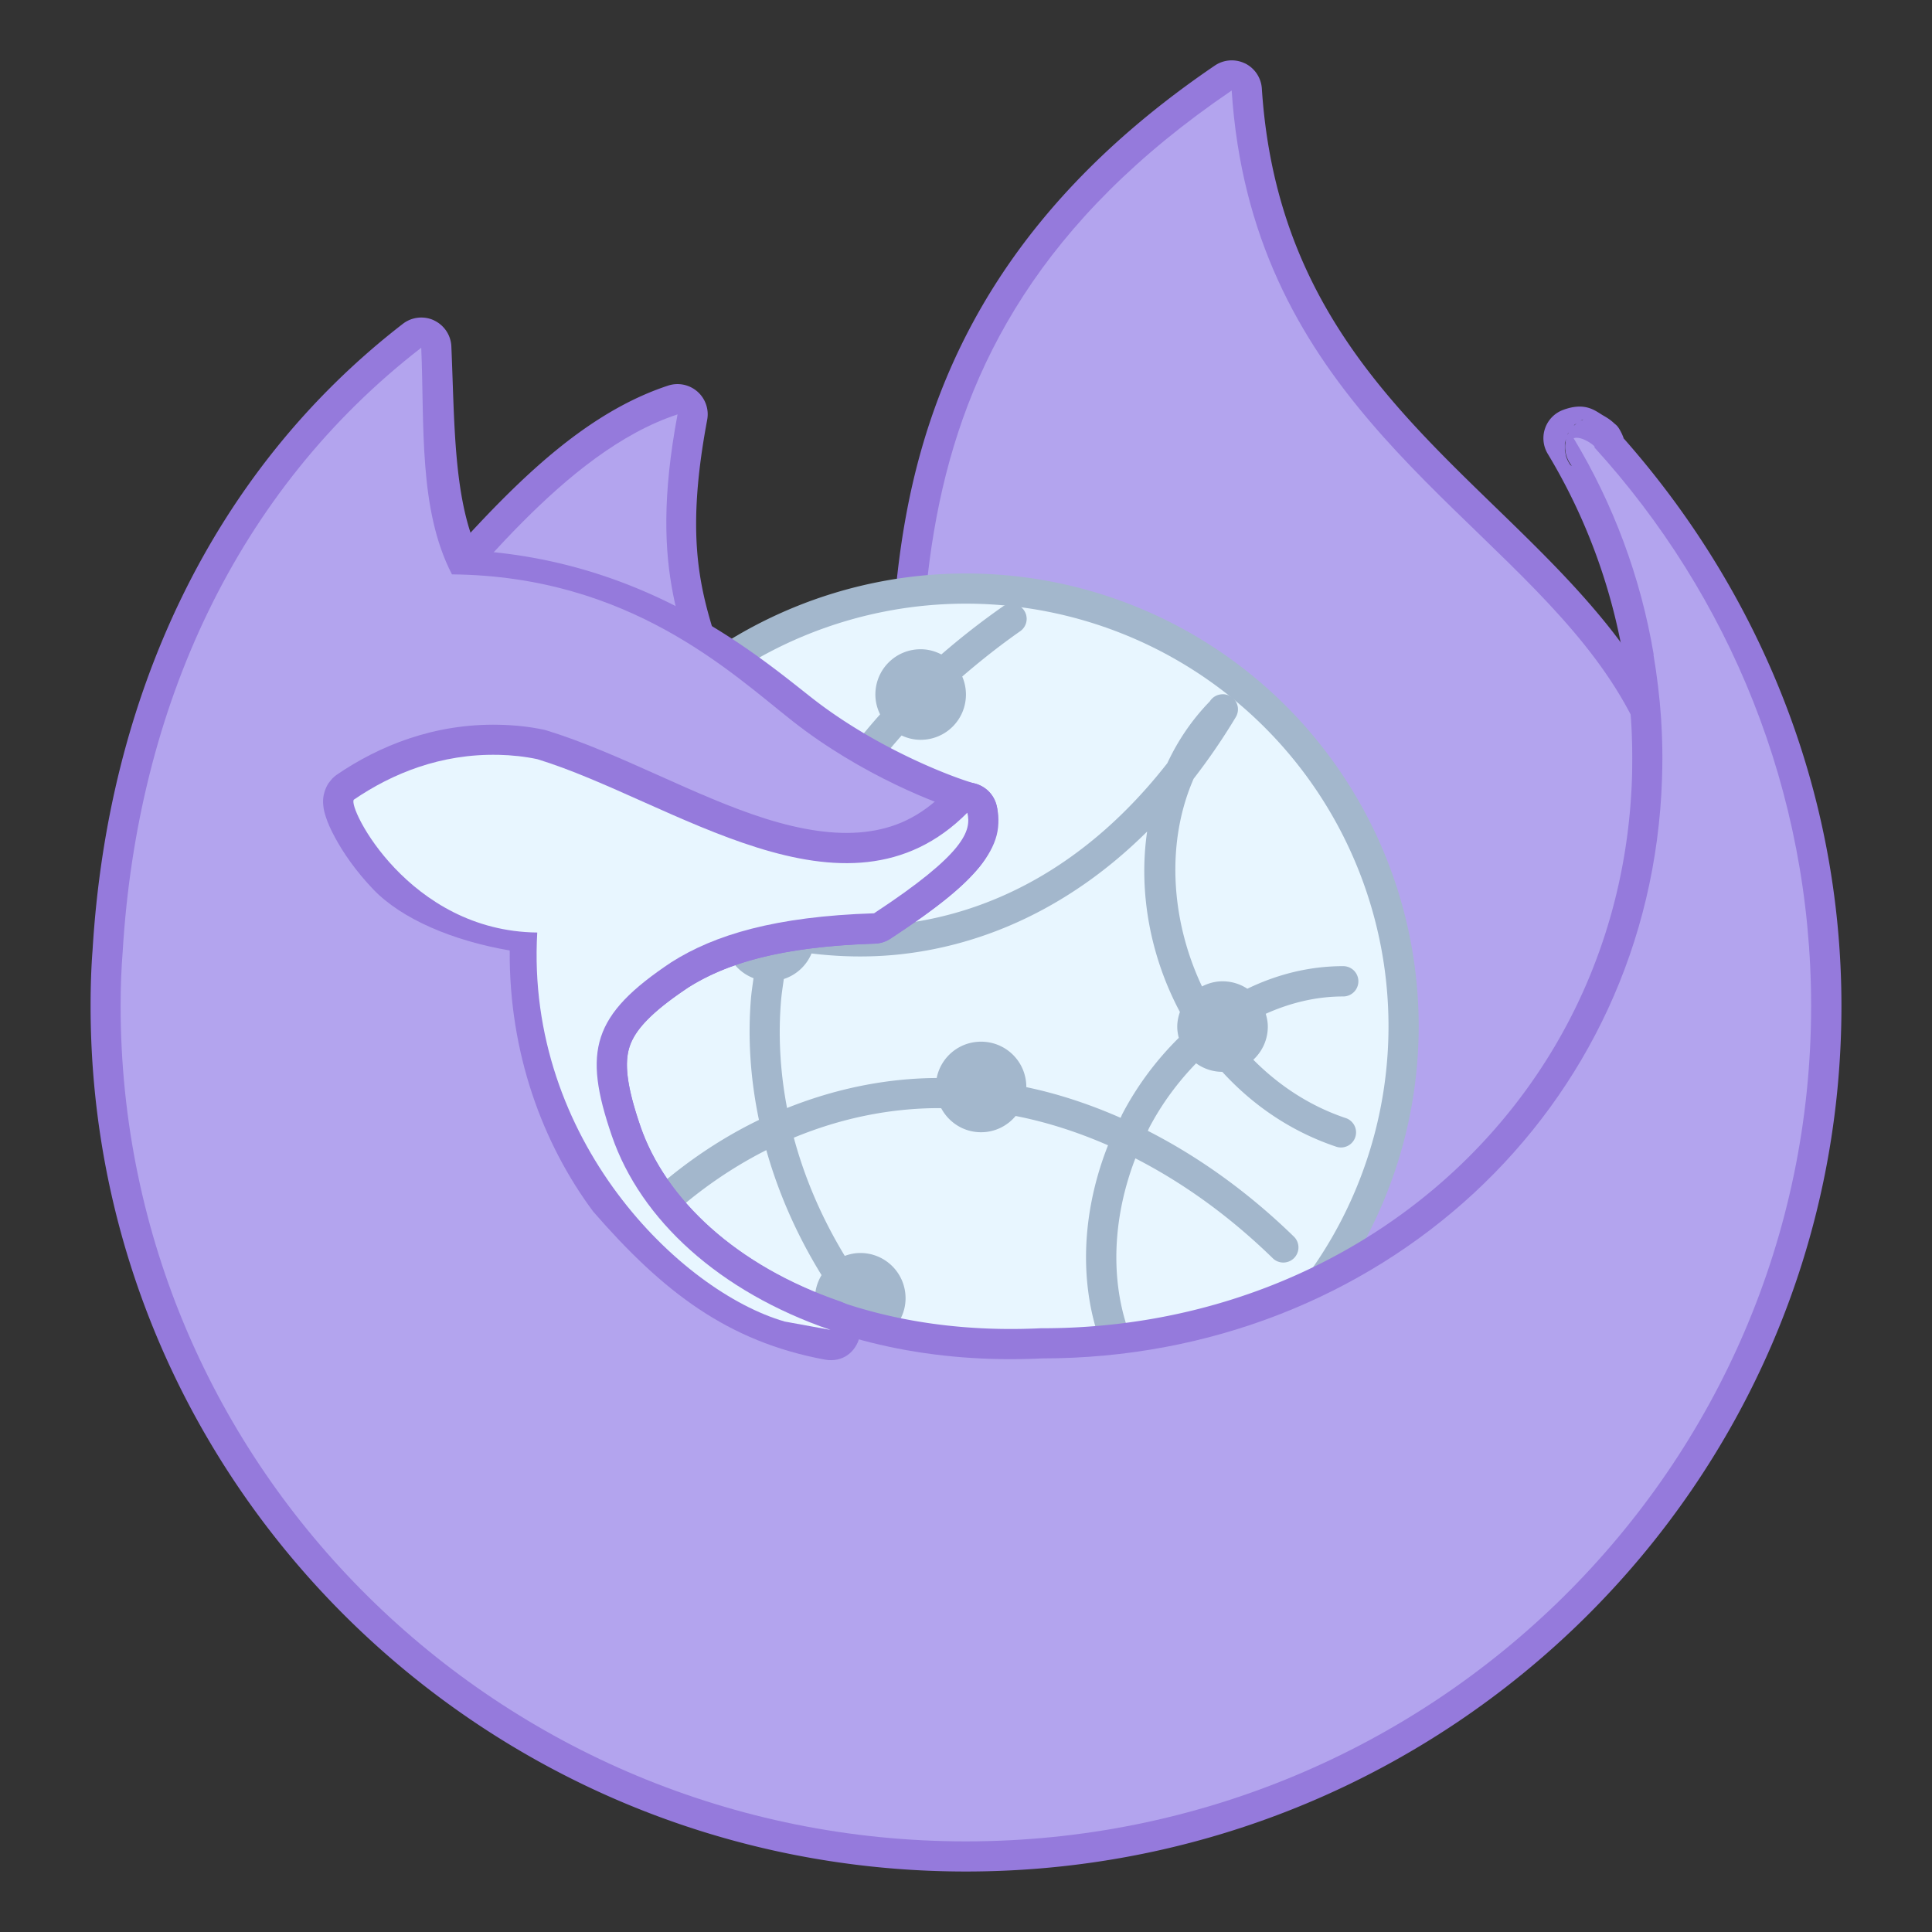 <?xml version="1.0" encoding="UTF-8" standalone="no"?>
<!-- Created with Inkscape (http://www.inkscape.org/) -->

<svg
   width="64"
   height="64"
   viewBox="0 0 64 64"
   version="1.1"
   id="svg8"
   inkscape:version="1.2.2 (b0a8486541, 2022-12-01)"
   sodipodi:docname="firefox-nightly.svg"
   xml:space="preserve"
   xmlns:inkscape="http://www.inkscape.org/namespaces/inkscape"
   xmlns:sodipodi="http://sodipodi.sourceforge.net/DTD/sodipodi-0.dtd"
   xmlns="http://www.w3.org/2000/svg"
   xmlns:svg="http://www.w3.org/2000/svg"
   xmlns:rdf="http://www.w3.org/1999/02/22-rdf-syntax-ns#"
   xmlns:cc="http://creativecommons.org/ns#"
   xmlns:dc="http://purl.org/dc/elements/1.1/"><rect x="0" y="0" width="64" height="64" fill="#333333" stroke="none"/><title
     id="title7895">Antu icon Theme</title><defs
     id="defs2"><style
       id="current-color-scheme"
       type="text/css">
      .ColorScheme-Text {
        color:#122036;
      }
      </style><style
       type="text/css"
       id="current-color-scheme-53">
      .ColorScheme-Text {
        color:#122036;
      }
      </style><style
       id="current-color-scheme-5"
       type="text/css">
      .ColorScheme-Text {
        color:#122036;
      }
      </style><style
       id="current-color-scheme-2"
       type="text/css">
      .ColorScheme-Text {
        color:#122036;
      }
      </style><style
       id="current-color-scheme-1"
       type="text/css">
      .ColorScheme-Text {
        color:#122036;
      }
      </style><style
       type="text/css"
       id="current-color-scheme-10">
      .ColorScheme-Text {
        color:#122036;
      }
      </style><style
       id="current-color-scheme-0"
       type="text/css">
      .ColorScheme-Text {
        color:#122036;
      }
      </style><style
       id="current-color-scheme-26"
       type="text/css">
      .ColorScheme-Text {
        color:#122036;
      }
      </style><style
       id="current-color-scheme-7"
       type="text/css">
      .ColorScheme-Text {
        color:#122036;
      }
      </style><style
       id="current-color-scheme-3"
       type="text/css">
      .ColorScheme-Text {
        color:#122036;
      }
      </style><style
       id="current-color-scheme-22"
       type="text/css">
      .ColorScheme-Text {
        color:#122036;
      }
      </style><style
       id="current-color-scheme-75"
       type="text/css">
      .ColorScheme-Text {
        color:#122036;
      }
      </style><style
       type="text/css"
       id="current-color-scheme-53-3">
      .ColorScheme-Text {
        color:#122036;
      }
      </style><style
       id="current-color-scheme-5-5"
       type="text/css">
      .ColorScheme-Text {
        color:#122036;
      }
      </style><style
       id="current-color-scheme-2-6"
       type="text/css">
      .ColorScheme-Text {
        color:#122036;
      }
      </style><style
       id="current-color-scheme-1-2"
       type="text/css">
      .ColorScheme-Text {
        color:#122036;
      }
      </style><style
       type="text/css"
       id="current-color-scheme-10-9">
      .ColorScheme-Text {
        color:#122036;
      }
      </style><style
       id="current-color-scheme-0-1"
       type="text/css">
      .ColorScheme-Text {
        color:#122036;
      }
      </style><style
       id="current-color-scheme-26-2"
       type="text/css">
      .ColorScheme-Text {
        color:#122036;
      }
      </style><style
       id="current-color-scheme-29"
       type="text/css">
      .ColorScheme-Text {
        color:#122036;
      }
      </style><style
       type="text/css"
       id="current-color-scheme-5-1">
      .ColorScheme-Text {
        color:#122036;
      }
      </style><style
       type="text/css"
       id="current-color-scheme-2-2">
      .ColorScheme-Text {
        color:#122036;
      }
      </style><style
       type="text/css"
       id="current-color-scheme-1-7">
      .ColorScheme-Text {
        color:#122036;
      }
      </style><style
       id="current-color-scheme-10-0"
       type="text/css">
      .ColorScheme-Text {
        color:#122036;
      }
      </style><style
       type="text/css"
       id="current-color-scheme-0-9">
      .ColorScheme-Text {
        color:#122036;
      }
      </style><style
       type="text/css"
       id="current-color-scheme-26-3">
      .ColorScheme-Text {
        color:#122036;
      }
      </style><style
       id="current-color-scheme-12"
       type="text/css">
      .ColorScheme-Text {
        color:#122036;
      }
      </style><style
       type="text/css"
       id="current-color-scheme-5-9">
      .ColorScheme-Text {
        color:#122036;
      }
      </style><style
       type="text/css"
       id="current-color-scheme-2-3">
      .ColorScheme-Text {
        color:#122036;
      }
      </style><style
       type="text/css"
       id="current-color-scheme-1-1">
      .ColorScheme-Text {
        color:#122036;
      }
      </style><style
       id="current-color-scheme-10-94"
       type="text/css">
      .ColorScheme-Text {
        color:#122036;
      }
      </style><style
       type="text/css"
       id="current-color-scheme-0-7">
      .ColorScheme-Text {
        color:#122036;
      }
      </style><style
       type="text/css"
       id="current-color-scheme-26-8">
      .ColorScheme-Text {
        color:#122036;
      }
      </style><style
       type="text/css"
       id="current-color-scheme-7-4">
      .ColorScheme-Text {
        color:#122036;
      }
      </style></defs><sodipodi:namedview
     id="base"
     pagecolor="#ffffff"
     bordercolor="#666666"
     borderopacity="1.0"
     inkscape:pageopacity="0.0"
     inkscape:pageshadow="2"
     inkscape:zoom="31.678384"
     inkscape:cx="30.809652"
     inkscape:cy="32.198612"
     inkscape:document-units="px"
     inkscape:current-layer="layer1"
     showgrid="true"
     units="px"
     inkscape:window-width="2560"
     inkscape:window-height="1367"
     inkscape:window-x="0"
     inkscape:window-y="0"
     inkscape:window-maximized="1"
     objecttolerance="10"
     gridtolerance="10"
     guidetolerance="10"
     inkscape:snap-bbox="true"
     inkscape:bbox-paths="true"
     inkscape:bbox-nodes="false"
     inkscape:snap-bbox-edge-midpoints="true"
     inkscape:snap-bbox-midpoints="true"
     inkscape:object-paths="true"
     inkscape:snap-intersection-paths="true"
     inkscape:showpageshadow="false"
     inkscape:pagecheckerboard="0"
     inkscape:deskcolor="#d1d1d1"><inkscape:grid
       type="xygrid"
       id="grid7897"
       empspacing="4" /></sodipodi:namedview><g
     inkscape:label="Capa 1"
     inkscape:groupmode="layer"
     id="layer1"
     transform="translate(0,-250.65)"><path
       style="color:#000000;fill:#957adc;fill-opacity:1;stroke-width:3.78;stroke-linecap:round;stroke-linejoin:round;-inkscape-stroke:none"
       d="m 41.238,252.749 a 1,1 0 0 0 -0.997,0.074 c -6.479,4.403 -9.212,9.536 -10.202,14.771 -0.99,5.235 -0.336,10.536 -0.303,15.568 a 1,1 0 0 0 0.281,0.694 l 14.978,15.376 a 1,1 0 0 0 1.506,-0.089 c 5.889,-7.657 8.682,-13.142 9.464,-17.517 0.782,-4.375 -0.594,-7.613 -2.694,-10.239 -4.201,-5.251 -10.866,-8.514 -11.471,-17.805 a 1,1 0 0 0 -0.561,-0.834 z m -0.982,2.812 c 1.458,8.722 7.945,12.692 11.457,17.082 1.888,2.36 2.967,4.79 2.281,8.629 -0.652,3.648 -3.226,8.735 -8.43,15.679 L 31.745,282.764 c -0.061,-5.053 -0.631,-10.098 0.258,-14.801 0.837,-4.424 3.219,-8.543 8.253,-12.402 z"
       id="path21655" /><path
       style="color:#000000;fill:#b3a4ee;fill-opacity:1;stroke-width:2;stroke-linecap:round;stroke-linejoin:round;-inkscape-stroke:none"
       d="m 40.801,253.647 c 1.27,19.511 28.27,14.511 4.911,44.885 L 30.736,283.159 c -0.067,-10.22 -2.52,-20.958 10.065,-29.511 z"
       id="path21653" /><path
       style="color:#000000;fill:#957adc;fill-opacity:1;stroke-width:3.78;stroke-linecap:round;stroke-linejoin:round;-inkscape-stroke:none"
       d="m 22.134,263.423 c -2.155,0.708 -3.984,2.254 -5.544,3.824 -1.56,1.57 -2.867,3.206 -3.757,4.09 a 1,1 0 0 0 0.524,1.698 l 3.743,0.664 6.053,1.572 a 1,1 0 0 0 1.225,-1.196 c -0.705,-2.976 -1.934,-4.28 -0.952,-9.515 a 1,1 0 0 0 -1.292,-1.137 z m -0.716,2.842 c -0.21,2.902 0.054,5.015 0.561,6.636 l -4.414,-1.144 a 1,1 0 0 0 -0.074,-0.015 l -1.993,-0.362 c 0.79,-0.885 1.538,-1.745 2.51,-2.724 1.05,-1.057 2.24,-1.724 3.41,-2.392 z"
       id="path21950" /><path
       style="color:#000000;fill:#b3a4ee;fill-opacity:1;stroke-width:2;stroke-linecap:round;stroke-linejoin:round;-inkscape-stroke:none"
       d="m 13.534,272.047 c 1.945,-1.93 5.121,-6.424 8.911,-7.67 -1.018,5.427 0.302,7.151 0.959,9.926 l -6.091,-1.579 z"
       id="path21948" /><path
       id="circle13599"
       style="fill:#a3b7cc;fill-opacity:1;stroke-width:1.071"
       d="m 46.996,284.647 a 15,15 0 0 1 -15,15 15,15 0 0 1 -15,-15 15,15 0 0 1 15,-15 15,15 0 0 1 15,15 z" /><path
       id="circle13599-9"
       style="fill:#e8f6ff;fill-opacity:1;stroke-width:1"
       d="m 45.996,284.647 a 14,14 0 0 1 -14,14 14,14 0 0 1 -14,-14 14,14 0 0 1 14,-14 14,14 0 0 1 14,14 z" /><g
       id="g1592"
       transform="translate(30.498,-24.493)"
       style="fill:#a3b7cc;fill-opacity:1"><path
         style="color:#000000;font-style:normal;font-variant:normal;font-weight:normal;font-stretch:normal;font-size:medium;line-height:normal;font-family:sans-serif;font-variant-ligatures:normal;font-variant-position:normal;font-variant-caps:normal;font-variant-numeric:normal;font-variant-alternates:normal;font-feature-settings:normal;text-indent:0;text-align:start;text-decoration:none;text-decoration-line:none;text-decoration-style:solid;text-decoration-color:#000000;letter-spacing:normal;word-spacing:normal;text-transform:none;writing-mode:lr-tb;direction:ltr;text-orientation:mixed;dominant-baseline:auto;baseline-shift:baseline;text-anchor:start;white-space:normal;shape-padding:0;clip-rule:nonzero;display:inline;overflow:visible;visibility:visible;opacity:1;isolation:auto;mix-blend-mode:normal;color-interpolation:sRGB;color-interpolation-filters:linearRGB;solid-color:#000000;solid-opacity:1;vector-effect:none;fill:#a3b7cc;fill-opacity:1;fill-rule:nonzero;stroke:none;stroke-width:1;stroke-linecap:round;stroke-linejoin:miter;stroke-miterlimit:4;stroke-dasharray:none;stroke-dashoffset:0;stroke-opacity:1;color-rendering:auto;image-rendering:auto;shape-rendering:auto;text-rendering:auto;enable-background:accumulate"
         d="m 17.977,2.494 a 0.5,0.5 0 0 0 -0.266,0.098 C 16.989,3.097 16.317,3.626 15.686,4.172 15.479,4.065 15.249,4 15,4 c -0.831,0 -1.5,0.669 -1.5,1.5 0,0.237 0.059,0.459 0.156,0.658 -1.631,1.827 -2.808,3.809 -3.52,5.865 C 10.09,12.019 10.048,12 10,12 9.566,12 9.18,12.184 8.906,12.477 7.168,11.865 5.597,10.888 4.357,9.648 A 0.501,0.501 0 1 0 3.648,10.357 c 1.334,1.334 3.008,2.385 4.861,3.047 C 8.508,13.437 8.5,13.467 8.5,13.5 c 0,0.64 0.4,1.181 0.963,1.396 -0.03,0.229 -0.067,0.457 -0.086,0.688 -0.108,1.334 -0.012,2.676 0.266,4.008 -1.813,0.879 -3.514,2.169 -5.02,3.875 A 0.502,0.502 0 1 0 5.375,24.131 c 1.371,-1.554 2.897,-2.723 4.512,-3.539 0.397,1.406 1,2.795 1.83,4.141 C 11.582,24.957 11.5,25.218 11.5,25.5 c 0,0.831 0.669,1.5 1.5,1.5 0.111,0 0.218,-0.014 0.322,-0.037 0.692,0.829 1.471,1.635 2.344,2.41 a 0.5,0.5 0 1 0 0.664,-0.746 C 15.528,27.914 14.812,27.178 14.174,26.426 14.375,26.171 14.5,25.852 14.5,25.5 14.5,24.669 13.831,24 13,24 c -0.182,0 -0.353,0.037 -0.514,0.096 -0.776,-1.279 -1.332,-2.592 -1.688,-3.916 1.552,-0.641 3.172,-0.979 4.822,-0.979 0.02,0 0.04,0.004 0.061,0.004 C 15.934,19.677 16.426,20 17,20 c 0.463,0 0.872,-0.211 1.146,-0.539 1.023,0.2 2.047,0.528 3.061,0.971 -1.006,2.542 -1.048,5.47 0.365,7.826 a 0.5,0.5 0 0 0 0.855,-0.518 c -1.207,-2.012 -1.196,-4.594 -0.314,-6.875 1.563,0.802 3.091,1.89 4.537,3.295 a 0.501,0.501 0 1 0 0.701,-0.715 c -1.524,-1.481 -3.152,-2.637 -4.826,-3.492 0.016,-0.031 0.027,-0.065 0.043,-0.096 0.417,-0.796 0.949,-1.514 1.557,-2.141 0.244,0.176 0.542,0.282 0.867,0.283 0.994,1.088 2.249,1.963 3.748,2.471 a 0.5,0.5 0 1 0 0.324,-0.945 C 27.868,19.12 26.855,18.438 26.02,17.598 26.314,17.324 26.5,16.936 26.5,16.5 c 0,-0.148 -0.029,-0.289 -0.068,-0.424 0.797,-0.357 1.655,-0.574 2.566,-0.574 a 0.502,0.502 0 1 0 0,-1.004 c -1.141,0 -2.206,0.279 -3.176,0.748 C 25.586,15.091 25.304,15 25,15 c -0.247,0 -0.475,0.065 -0.68,0.17 -1.043,-2.204 -1.195,-4.785 -0.277,-6.881 0.482,-0.623 0.948,-1.295 1.389,-2.029 a 0.5,0.5 0 0 0 0.035,-0.066 0.5,0.5 0 0 0 0.01,-0.023 0.5,0.5 0 0 0 -0.496,-0.68 0.5,0.5 0 0 0 -0.014,0.002 0.5,0.5 0 0 0 -0.387,0.232 C 23.985,6.337 23.518,7.029 23.172,7.773 c -2.702,3.457 -5.941,5.046 -9.094,5.352 -0.894,0.086 -1.78,0.063 -2.646,-0.047 -0.071,-0.243 -0.213,-0.448 -0.385,-0.623 0.656,-1.949 1.758,-3.84 3.322,-5.598 C 14.561,6.947 14.773,7 15,7 c 0.831,0 1.5,-0.669 1.5,-1.5 0,-0.212 -0.044,-0.413 -0.123,-0.596 0.596,-0.513 1.226,-1.015 1.91,-1.494 A 0.5,0.5 0 0 0 17.977,2.494 Z m 4.525,7.545 c -0.291,1.995 0.1,4.128 1.086,5.977 C 23.536,16.169 23.5,16.329 23.5,16.5 c 0,0.129 0.02,0.253 0.051,0.373 -0.742,0.733 -1.38,1.586 -1.869,2.52 -0.022,0.042 -0.037,0.087 -0.059,0.129 C 20.593,19.069 19.548,18.724 18.5,18.506 c 8e-6,-0.002 0,-0.004 0,-0.006 0,-0.831 -0.669,-1.5 -1.5,-1.5 -0.729,0 -1.332,0.516 -1.469,1.203 -1.694,0.011 -3.361,0.357 -4.957,0.994 -0.225,-1.177 -0.296,-2.36 -0.201,-3.533 0.02,-0.247 0.06,-0.494 0.094,-0.74 0.416,-0.135 0.751,-0.445 0.918,-0.846 0.913,0.11 1.847,0.134 2.791,0.043 2.858,-0.277 5.776,-1.549 8.326,-4.082 z"
         transform="translate(-15,292.65)"
         id="path4538" /></g><path
       style="color:#000000;fill:#957adc;fill-opacity:1;stroke-width:3.78;stroke-linecap:round;stroke-linejoin:round;-inkscape-stroke:none"
       d="m 14.376,261.261 a 1,1 0 0 0 -1.033,0.118 c -6.351,4.911 -9.774,12.383 -10.276,20.736 -0.044,0.559 -0.066,1.171 -0.066,1.86 0,15.83 12.998,28.671 28.996,28.671 15.998,0 29.003,-12.841 29.003,-28.671 0,-7.214 -2.768,-13.77 -7.219,-18.809 -4.61e-4,-0.002 3.1e-5,-0.015 0,-0.015 -3.93e-4,-0.001 -0.036,-0.091 -0.052,-0.125 -0.13,-0.275 -0.196,-0.297 -0.258,-0.354 -0.124,-0.116 -0.23,-0.182 -0.362,-0.258 -0.264,-0.153 -0.589,-0.46 -1.329,-0.185 a 1,1 0 0 0 -0.509,1.454 c 1.236,2.049 2.102,4.349 2.517,6.799 a 1,1 0 0 0 0,0.008 c 0.113,0.67 0.197,1.346 0.244,2.03 0.009,0.132 0.015,0.271 0.022,0.413 0.004,0.081 0.004,0.166 0.008,0.258 0.006,0.194 0.008,0.388 0.008,0.576 0,0.203 -0.002,0.413 -0.008,0.642 -0.341,10.474 -8.907,18.241 -19.532,18.241 a 1,1 0 0 0 -0.052,0 c -6.956,0.338 -11.963,-2.896 -13.265,-6.695 -0.457,-1.334 -0.534,-2.093 -0.354,-2.635 0.179,-0.543 0.702,-1.13 1.941,-1.956 1.238,-0.782 3.023,-1.353 6.186,-1.454 a 1,1 0 0 0 0.524,-0.17 c 1.54,-1.013 2.405,-1.718 2.945,-2.384 0.541,-0.666 0.684,-1.504 0.561,-2.015 a 1,1 0 0 0 -0.709,-0.731 c -0.75,-0.205 -3.295,-1.174 -5.433,-2.857 -1.827,-1.438 -5.41,-4.46 -11.058,-4.857 -0.796,-1.778 -0.756,-4.254 -0.864,-6.769 a 1,1 0 0 0 -0.576,-0.864 z m 38.401,3.211 a 1,1 0 0 0 -0.856,0.591 c 0.006,-0.018 0.022,-0.059 0.022,-0.059 -4.01e-4,7.7e-4 0.222,-0.288 0.221,-0.288 -6.8e-4,6e-4 0.252,-0.163 0.251,-0.162 -0.002,8.6e-4 0.365,-0.081 0.362,-0.081 z m -39.486,0.067 c 0.035,1.886 -0.123,3.824 0.797,5.595 a 1,1 0 0 0 0.878,0.539 c 5.539,0.052 8.552,2.986 10.667,4.651 2.087,1.643 3.989,2.326 5.278,2.761 -0.008,0.01 0.002,-0.004 -0.008,0.008 -0.282,0.347 -1.043,1.007 -2.429,1.927 -3.048,0.164 -5.259,0.702 -6.769,1.661 a 1,1 0 0 0 -0.022,0.015 c -1.383,0.922 -2.331,1.806 -2.724,2.997 -0.393,1.191 -0.145,2.426 0.362,3.905 1.684,4.914 7.631,8.407 15.236,8.046 11.598,-0.016 21.132,-8.644 21.503,-20.175 a 1,1 0 0 0 0,-0.015 c 0.005,-0.218 0.008,-0.443 0.008,-0.687 0,-0.214 -0.002,-0.429 -0.008,-0.635 -0.003,-0.09 -0.003,-0.187 -0.008,-0.288 -0.007,-0.147 -0.019,-0.301 -0.029,-0.458 -0.05,-0.739 -0.14,-1.465 -0.258,-2.178 a 1,1 0 0 0 0.008,-0.022 c -0.002,-0.011 -0.013,-0.018 -0.015,-0.029 -0.015,-0.092 -0.072,-0.166 -0.089,-0.258 h 0.008 c 1.93,3.672 3.322,7.649 3.322,12.077 0,14.736 -12.073,26.671 -27.003,26.671 -14.93,0 -27.003,-11.934 -27.003,-26.671 0,-0.647 0.025,-1.21 0.066,-1.72 a 1,1 0 0 0 0,-0.022 c 0.429,-7.14 3.388,-13.207 8.231,-17.694 z m 38.607,0.598 a 1,1 0 0 0 0.17,0.945 c -0.027,-0.016 -0.054,-0.008 -0.148,-0.207 -0.015,-0.032 -0.045,-0.119 -0.044,-0.118 3.93e-4,10e-4 -0.037,-0.178 -0.037,-0.177 1.36e-4,0.001 1.29e-4,-0.259 0,-0.258 -7.5e-5,5.4e-4 0.03,-0.093 0.059,-0.185 z"
       id="path21662" /><path
       style="color:#000000;fill:#b3a4ee;fill-opacity:1;stroke-width:2;stroke-linecap:round;stroke-linejoin:round;-inkscape-stroke:none"
       d="m 13.955,262.169 c -6.101,4.718 -9.403,11.886 -9.891,20.004 -0.043,0.537 -0.068,1.129 -0.068,1.801 0,15.283 12.536,27.674 28,27.674 15.464,0 28,-12.391 28,-27.674 0,-7.115 -2.717,-13.603 -7.182,-18.506 0.1,-0.004 -0.419,-0.4 -0.686,-0.301 1.307,2.166 2.223,4.593 2.656,7.184 -0.004,-0.008 -0.008,-0.017 -0.012,-0.025 0.118,0.699 0.205,1.409 0.254,2.129 0.01,0.144 0.017,0.289 0.023,0.434 0.004,0.091 0.007,0.182 0.01,0.273 0.006,0.2 0.01,0.4 0.01,0.602 0,0.224 -0.007,0.447 -0.012,0.67 -0.354,11.009 -9.411,19.215 -20.531,19.215 -7.287,0.354 -12.768,-3.014 -14.262,-7.373 -0.964,-2.812 -0.648,-4 1.975,-5.748 1.424,-0.904 3.429,-1.516 6.715,-1.621 3.001,-1.974 3.232,-2.732 3.088,-3.33 -0.932,-0.255 -3.504,-1.243 -5.789,-3.041 -2.024,-1.593 -5.383,-4.804 -11.281,-4.859 -1.114,-2.146 -0.908,-4.958 -1.018,-7.506 z"
       id="path21660" /><path
       style="color:#000000;fill:#957adc;fill-opacity:1;stroke-width:3.78;stroke-linecap:round;stroke-linejoin:round;-inkscape-stroke:none"
       d="m 16.531,274.659 c -2.147,-0.047 -3.97,0.696 -5.374,1.654 -0.05,0.035 -0.097,0.074 -0.14,0.118 -0.002,0.002 -0.098,0.11 -0.133,0.162 -0.035,0.052 -0.06,0.1 -0.081,0.148 -0.043,0.096 -0.068,0.181 -0.081,0.251 -0.026,0.14 -0.022,0.236 -0.015,0.317 0.013,0.163 0.046,0.271 0.081,0.384 0.071,0.226 0.175,0.45 0.31,0.701 0.271,0.503 0.682,1.103 1.255,1.705 0.956,1.005 2.66,1.715 4.532,2.037 -0.026,3.404 1.096,6.407 2.768,8.652 2.302,2.645 4.438,4.301 7.677,4.902 1.206,0.21 1.661,-1.514 0.509,-1.927 -3.442,-1.181 -5.794,-3.381 -6.629,-5.817 -0.457,-1.334 -0.533,-2.093 -0.354,-2.635 0.178,-0.54 0.697,-1.12 1.927,-1.941 0.004,-0.003 0.003,-0.004 0.008,-0.008 1.238,-0.783 3.027,-1.353 6.193,-1.454 0.185,-0.008 0.363,-0.067 0.517,-0.17 1.54,-1.013 2.411,-1.716 2.953,-2.384 0.27,-0.333 0.468,-0.674 0.561,-1.033 0.093,-0.36 0.063,-0.721 0,-0.982 -0.182,-0.763 -1.131,-1.03 -1.683,-0.472 -0.863,0.87 -1.724,1.234 -2.702,1.343 -0.977,0.109 -2.083,-0.069 -3.255,-0.436 -2.344,-0.734 -4.874,-2.194 -7.279,-2.931 -0.029,-0.009 -0.059,-0.016 -0.089,-0.022 -0.489,-0.104 -0.982,-0.152 -1.476,-0.162 z m -0.044,1.993 c 0.369,0.008 0.726,0.049 1.063,0.118 2.042,0.634 4.59,2.083 7.227,2.908 1.086,0.34 2.213,0.438 3.337,0.428 -2.785,0.202 -4.978,0.665 -6.407,1.572 -0.008,0.005 -0.015,0.01 -0.022,0.015 -1.083,0.722 -1.641,1.507 -2.133,2.347 -0.159,-0.882 -0.809,-1.474 -0.753,-2.443 0.032,-0.57 -0.419,-1.05 -0.989,-1.056 -1.808,-0.019 -3.125,-0.895 -4.008,-1.823 -0.345,-0.362 -0.549,-0.692 -0.738,-0.997 1.008,-0.561 2.068,-1.1 3.425,-1.07 z"
       id="path21944"
       sodipodi:nodetypes="ccccccccscccccsccccccccccsccccccccccccccccc" /><path
       style="color:#000000;fill:#e8f6ff;fill-opacity:1;stroke-width:2;stroke-linecap:round;stroke-linejoin:round;-inkscape-stroke:none"
       d="m 16.508,275.655 c -1.905,-0.041 -3.511,0.615 -4.785,1.484 -0.228,0.228 1.816,4.358 6.074,4.402 -0.394,6.87 4.747,11.893 8.199,12.887 l 1.516,0.277 c -3.67,-1.259 -6.287,-3.635 -7.246,-6.434 -0.964,-2.812 -0.65,-3.998 1.973,-5.746 1.424,-0.904 3.429,-1.516 6.715,-1.621 1.501,-0.987 2.312,-1.672 2.727,-2.184 0.207,-0.256 0.315,-0.466 0.363,-0.652 0.048,-0.186 0.036,-0.347 0,-0.496 -4.046,4.074 -9.79,-0.409 -14.242,-1.773 -0.419,-0.089 -0.853,-0.135 -1.293,-0.145 z"
       id="path21942" /></g></svg>
